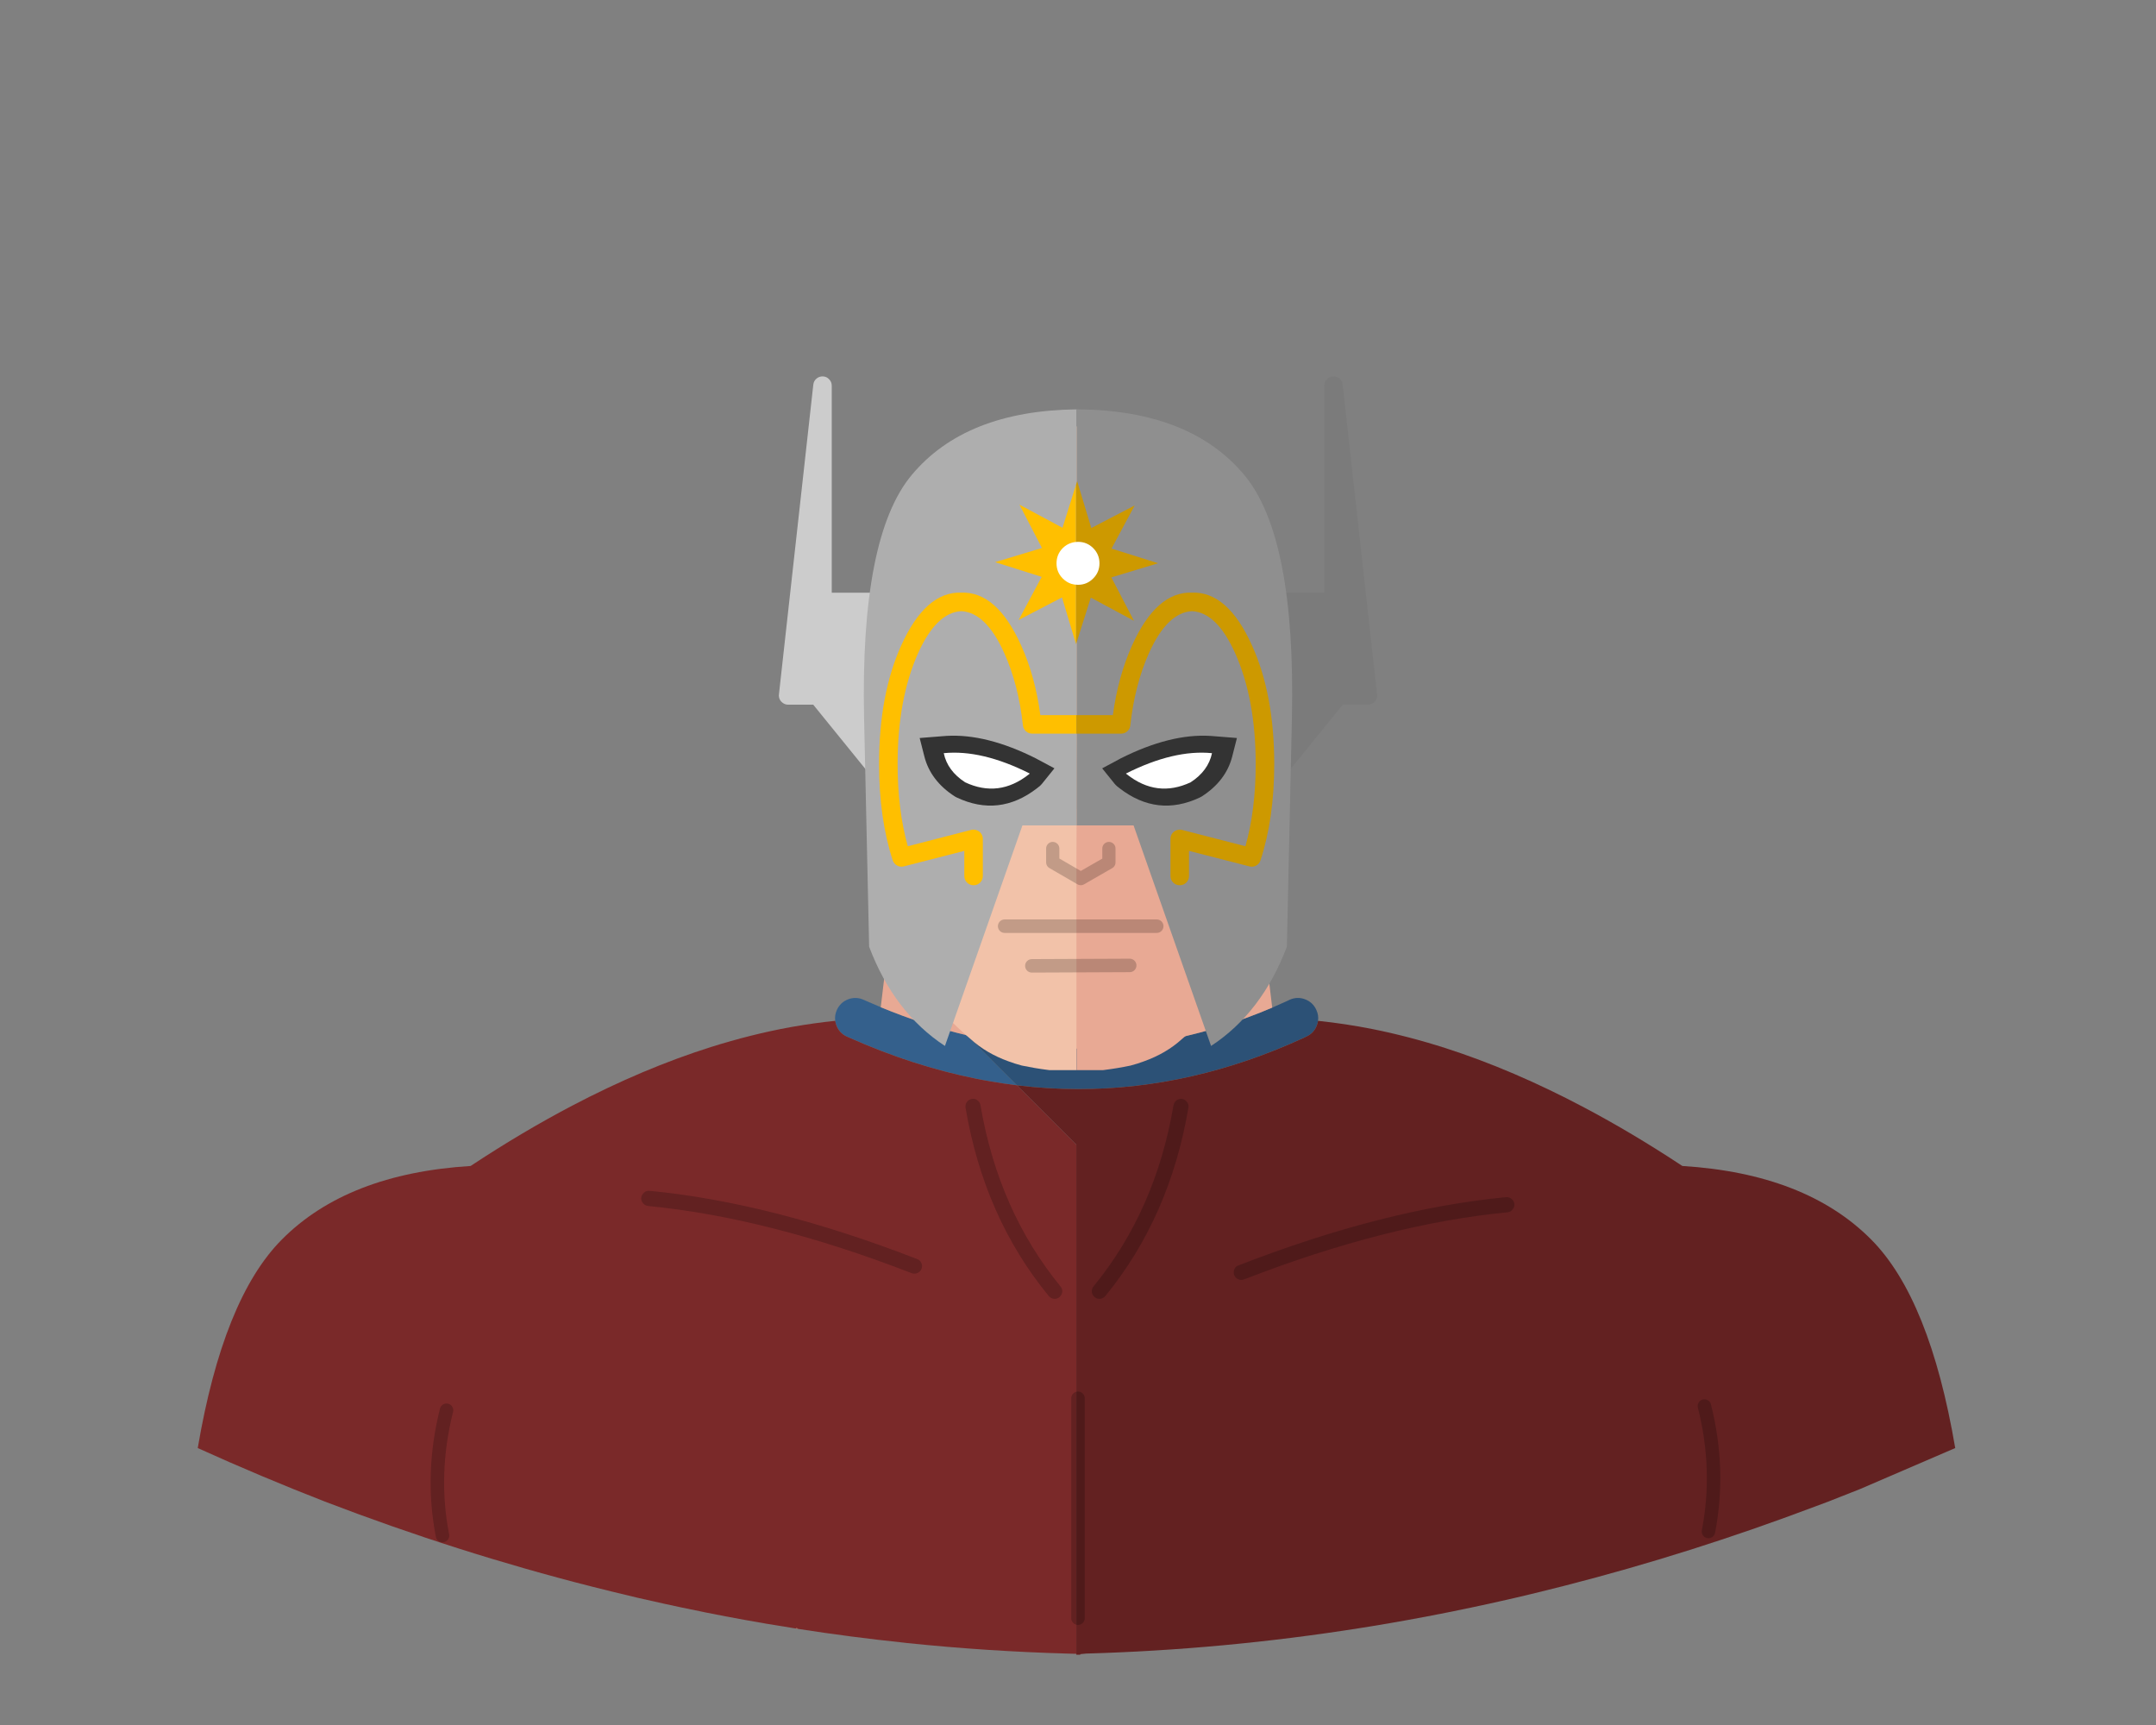 
<svg xmlns="http://www.w3.org/2000/svg" version="1.1" xmlns:xlink="http://www.w3.org/1999/xlink" preserveAspectRatio="none" x="0px" y="0px" width="1280px" height="1024px" viewBox="0 0 1280 1024">
<rect x="0" y="0" width="1280" height="1024" fill="#808080" stroke="none"/>
<defs>
<g id="Layer10_0_FILL">
<path fill="#34608C" stroke="none" d="
M 512.75 593.5
Q 508.213 591.468 503.55 593.2 498.938 594.976 496.85 599.5 495.411 602.726 495.85 606 496.067 607.335 496.55 608.65 498.327 613.31 502.8 615.35 503.542 615.7 504.3 616
L 504.05 615.9
Q 541.878 632.773 579.35 640.3
L 579.3 640.3
Q 583.375 641.142 587.45 641.8
L 587.35 641.8
Q 595.549 643.261 603.7 644.25
L 574 614.55
Q 548.545 608.522 522.9 597.9 518.392 596.025 513.85 594 513.702 593.946 513.55 593.85 513.158 593.7 512.75 593.5 Z"/>

<path fill="#2C5176" stroke="none" d="
M 774.8 593.2
Q 770.187 591.468 765.6 593.5 765.055 593.787 764.5 594.05 759.913 596.174 755.3 598.15 698.098 622.49 640 622.45 615.84 622.416 591.5 618.15
L 591.45 618.15
Q 587.825 617.558 584.2 616.8
L 584.1 616.75
Q 579.069 615.756 574 614.55
L 603.7 644.25
Q 621.891 646.469 640 646.5 707.859 646.584 774.55 615.85 774.73 615.759 774.9 615.65 775.235 615.525 775.55 615.35 780.073 613.31 781.8 608.65 782.331 607.341 782.5 606 782.991 602.731 781.5 599.5 779.462 594.976 774.8 593.2 Z"/>

<path fill="#E8A994" stroke="none" d="
M 743.2 486.1
L 742.3 479.25 638.2 480.15 535.9 479.25 535.05 486.1 536.25 486.1 522.9 597.9
Q 548.545 608.522 574 614.55 579.069 615.756 584.1 616.75
L 584.2 616.8
Q 587.825 617.558 591.45 618.15
L 591.5 618.15
Q 615.84 622.416 640 622.45 698.098 622.49 755.3 598.15
L 741.9 486.1 743.2 486.1 Z"/>

<path fill="#632121" stroke="none" d="
M 782.5 606
Q 782.331 607.341 781.8 608.65 780.073 613.31 775.55 615.35 775.235 615.525 774.9 615.65 774.73 615.759 774.55 615.85 707.859 646.584 640 646.5 621.891 646.469 603.7 644.25
L 639 679.55 639 981.75 639 982.25 639.75 982.3
Q 639.9 982.3 640 982.3 640.7 982.3 641.35 982.3
L 641.35 981.95 644.75 981.6
Q 726.416 979.286 807.55 966.45 811.138 965.886 814.7 965.3 825.154 963.588 835.6 961.7 847.434 959.562 859.25 957.2 879.534 953.151 899.8 948.45 909.029 946.308 918.25 944 923.641 942.7 929 941.3 1003.387 922.29 1077.35 894.4 1081.318 892.956 1085.25 891.45 1094.7 887.763 1104.15 884
L 1160.8 859.6
Q 1145.7 770.85 1110.95 735.85 1072.1 696.7 998.8 692.15 969.296 672.655 940.65 657.5 898.594 635.209 858.4 622.25 836.263 615.152 814.7 610.85 798.449 607.644 782.5 606 Z"/>

<path fill="#7A2929" stroke="none" d="
M 279.4 692.15
Q 206.15 696.7 167.3 735.85 132.5 770.85 117.4 859.6 155.168 876.699 192.95 891.4 271.876 921.652 351.25 941.8 357.071 943.308 362.9 944.7 370.67 946.642 378.45 948.45 386.12 950.235 393.8 951.9 404.598 954.298 415.4 956.45 417.178 956.846 418.95 957.2 430.77 959.56 442.6 961.7 455.787 964.086 469 966.15 469.85 966.312 470.7 966.45 471.587 966.587 472.45 966.7
L 473 966.35 473.85 966.95
Q 505.131 971.823 536.45 975.1 537.527 975.236 538.55 975.35 585.998 980.266 633.55 981.6 636.287 981.685 639 981.75
L 639 679.55 603.7 644.25
Q 595.549 643.261 587.35 641.8
L 587.45 641.8
Q 583.375 641.142 579.3 640.3
L 579.35 640.3
Q 541.878 632.773 504.05 615.9
L 504.3 616
Q 503.542 615.7 502.8 615.35 498.327 613.31 496.55 608.65 496.067 607.335 495.85 606 483.391 607.269 470.7 609.5 469.85 609.67 469 609.8 445.857 614.038 422.05 621.55 381.773 634.269 339.6 656.4 309.968 671.952 279.4 692.15 Z"/>

<path fill="#CF4835" stroke="none" d="
M 473 966.35
L 472.45 966.7
Q 472.959 966.808 473.45 966.85 473.648 966.919 473.85 966.95
L 473 966.35 Z"/>
</g>

<g id="Layer9_0_FILL">
<path fill="#000000" fill-opacity="0.2" stroke="none" d="
M 574 654.25
Q 572.95 655.65 573.25 657.6 584.25 722.6 622.65 769.35 623.85 770.8 625.7 771 627.55 771.2 629 770 630.35 768.8 630.65 766.95 630.8 765.05 629.6 763.65 592.75 718.6 582.1 656.1 581.8 654.25 580.25 653.15 578.8 652.05 576.95 652.35 575.05 652.7 574 654.25
M 382.35 707.95
Q 380.95 709.2 380.7 711 380.55 712.8 381.8 714.3 383 715.7 384.8 715.9 456.3 722.85 541.3 755.8 543 756.4 544.7 755.7 546.4 754.9 547.1 753.2 547.8 751.4 547 749.75 546.25 748.1 544.6 747.45 458.2 713.9 385.65 706.9 383.8 706.7 382.35 707.95
M 735.3 751.15
Q 733.45 751.75 732.85 753.45 732.1 755.2 732.75 756.95 733.4 758.65 735.1 759.4 736.8 760.15 738.55 759.5 823.5 726.55 895.05 719.65 896.85 719.45 898 718 899.25 716.55 899.1 714.75 898.85 712.85 897.4 711.7 896 710.5 894.2 710.65 821.6 717.6 735.3 751.15
M 698.55 653.15
Q 697.05 654.25 696.7 656.1 686.1 718.6 649.2 763.65 648.05 765.05 648.2 766.95 648.45 768.8 649.9 770 651.25 771.2 653.2 771 655 770.8 656.25 769.35 694.5 722.6 705.55 657.6 705.9 655.65 704.75 654.25 703.7 652.7 701.9 652.35 700.1 652.05 698.55 653.15 Z"/>
</g>

<g id="Layer8_0_FILL">
<path fill="#7B7B7B" stroke="none" d="
M 795.25 224.75
Q 793.6 223.35 791.4 223.45 789.2 223.55 787.7 225.2 786.2 226.75 786.2 228.95
L 786.2 351.85 758.1 351.85
Q 755.8 351.85 754.2 353.45 752.6 355.05 752.6 357.35
L 752.6 457.75
Q 752.6 459.5 753.6 460.95 754.6 462.35 756.25 462.95 757.9 463.5 759.6 463.05 761.25 462.55 762.35 461.25
L 797.2 418.3 812.1 418.3
Q 813.7 418.3 815 417.45 816.35 416.6 817.05 415.2 817.75 413.75 817.55 412.2
L 797.15 228.35
Q 796.9 226.15 795.25 224.75 Z"/>

<path fill="#CCCCCC" stroke="none" d="
M 484.75 224.75
Q 483.1 226.15 482.85 228.35
L 462.45 412.2
Q 462.25 413.75 462.95 415.2 463.65 416.6 465 417.45 466.3 418.3 467.9 418.3
L 482.8 418.3 517.65 461.25
Q 518.75 462.55 520.4 463.05 522.1 463.5 523.75 462.95 525.4 462.35 526.4 460.95 527.4 459.5 527.4 457.75
L 527.4 357.35
Q 527.4 355.05 525.8 353.45 524.2 351.85 521.9 351.85
L 493.8 351.85 493.8 228.95
Q 493.8 226.75 492.3 225.2 490.8 223.55 488.6 223.45 486.4 223.35 484.75 224.75 Z"/>
</g>

<g id="Layer7_0_FILL">
<path fill="#F2C2A9" stroke="none" d="
M 639 253.15
Q 638.4 253.1 637.9 253.1 505.05 248.95 520.6 438.15
L 531.85 545.85
Q 534.85 570.85 541.55 579.6 548.8 589.45 557.2 598.45
L 557.2 598.5
Q 559.7 601.2 562.35 603.9 563.268 604.829 564.2 605.75 564.599 606.136 565 606.5 568.102 609.566 571.35 612.5 573.7 614.7 576.3 616.85 585.5 625.25 598.65 630 602.5 631.45 606.7 632.55 614.35 634.15 621.85 635.1 622.5 635.2 623 635.25
L 639.2 635.25 639.2 510.55 640.25 253.1
Q 639.628 253.127 639 253.15 Z"/>

<path fill="#E8A994" stroke="none" d="
M 736.4 579.6
Q 743.1 570.85 746 545.85
L 757.3 438.15
Q 772.877 249.04 640.25 253.1
L 639.2 510.55 639.2 635.25 654.9 635.25
Q 655.45 635.2 656 635.1 663.6 634.15 671.2 632.55 675.4 631.45 679.25 630 692.45 625.25 701.65 616.85 704.25 614.7 706.6 612.5 711.2 608.3 715.6 603.9 715.725 603.77 715.85 603.65 716.251 603.222 716.65 602.8 718.716 600.654 720.75 598.5
L 720.75 598.45
Q 729.15 589.45 736.4 579.6 Z"/>
</g>

<g id="Layer6_0_FILL">
<path fill="#AEAEAE" stroke="none" d="
M 639.2 243
Q 573.099 243.82 541.25 282 510.695 318.652 513 426.25
L 516 562
Q 530.793 601.084 561 620.9
L 607 490 639.2 490 639.2 243 Z"/>

<path fill="#8F8F8F" stroke="none" d="
M 764 562
L 767 426.25
Q 769.3 318.65 738.75 282 706.7 243.6 640 243 639.599 243.004 639.2 243
L 639.2 490 673 490 719 620.9
Q 749.2 601.1 764 562 Z"/>
</g>

<g id="Layer5_0_FILL">
<path fill="#FFFFFF" stroke="none" d="
M 611.4 460.15
Q 611.186 460.324 610.95 460.5 611.035 460.482 611.1 460.45 611.25 460.35 611.4 460.15 Z"/>
</g>

<g id="Layer4_0_FILL">
<path fill="#333333" stroke="none" d="
M 617.1 466.8
Q 617.6 466.4 618 465.95 618.4 465.55 618.75 465.1
L 626 456.1 616 450.75
Q 615.55 450.5 615.1 450.25 585.55 435.4 561.8 436.85 560.5 436.9 559.2 437.05
L 546 438.1 548.8 449.1
Q 552.5 463.5 566.8 472.75 567.4 473.1 568 473.4 593.2 485.3 615.7 467.9 615.95 467.65 616.25 467.45 616.45 467.3 616.7 467.1 616.85 466.95 617.1 466.8
M 731.55 449.1
L 734.35 438.1 721.15 437.05
Q 719.85 436.9 718.55 436.85 694.8 435.4 665.25 450.25 664.8 450.5 664.35 450.75
L 654.35 456.1 661.6 465.1
Q 661.95 465.55 662.35 465.95 662.75 466.4 663.25 466.8 663.5 466.95 663.65 467.1 663.9 467.3 664.1 467.45 664.4 467.65 664.65 467.9 687.15 485.3 712.35 473.4 712.95 473.1 713.55 472.75 727.85 463.5 731.55 449.1 Z"/>
</g>

<g id="Layer3_0_FILL">
<path fill="#FFFFFF" stroke="none" d="
M 668.95 459.55
Q 669 459.6 669 459.65 686.85 473.75 706.85 464.4 717.35 457.6 719.55 447.1 697 444.85 668.45 459.2 668.65 459.35 668.85 459.55 668.9 459.55 668.95 459.55
M 611 459.55
Q 611.2 459.35 611.4 459.2 582.85 444.85 560.3 447.1 562.5 457.6 573 464.4 593 473.75 610.85 459.65 610.85 459.6 610.9 459.55 610.95 459.55 611 459.55 Z"/>
</g>

<g id="Layer1_0_FILL">
<path fill="#FFBF00" stroke="none" d="
M 630.5 354.65
L 638.85 382.4 638.85 287.7 630.8 313.3 605.25 299.6 618.6 325.3 590.8 333.7 618.45 342.45 604.75 368.05 630.5 354.65
M 570.7 362.8
Q 585.415 363.533 596.25 387.75 604.677 406.482 607.3 430.6 607.553 432.684 609.1 434.1 610.703 435.505 612.8 435.5
L 639.05 435.5 639.05 424.5 617.65 424.5
Q 614.556 401.495 606.3 383.25 591.877 351.049 570.7 351.8 549.528 351.053 535 383.25 521.896 412.376 521.9 453.55 521.903 485.812 530 510.7 530.694 512.77 532.6 513.8 534.522 514.874 536.6 514.3
L 572.5 505.1 572.5 520
Q 572.495 522.284 574.1 523.9 575.716 525.505 578 525.5 580.284 525.505 581.9 523.9 583.505 522.284 583.5 520
L 583.5 498
Q 583.505 496.289 582.5 494.85 581.532 493.457 579.9 492.85 578.276 492.244 576.6 492.65
L 538.95 502.35
Q 532.897 480.737 532.9 453.55 532.903 415.024 545.05 387.75 555.98 363.529 570.7 362.8 Z"/>

<path fill="#CD9900" stroke="none" d="
M 659.9 325.65
L 673.65 300.05 647.9 313.45 639.5 285.65 638.85 287.7 638.85 382.4 647.6 354.75 673.2 368.5 659.8 342.75 687.55 334.35 659.9 325.65
M 707.7 351.8
Q 686.523 351.049 672.05 383.25 663.844 401.495 660.7 424.5
L 639.25 424.5
Q 639.236 424.5 639.2 424.5
L 639.05 424.5 639.05 435.5 665.6 435.5
Q 667.697 435.505 669.25 434.1 670.847 432.684 671.05 430.6 673.723 406.482 682.1 387.75 692.985 363.533 707.7 362.8 722.42 363.529 733.3 387.75 745.496 415.024 745.5 453.55 745.503 480.737 739.4 502.35
L 701.75 492.65
Q 700.123 492.244 698.5 492.85 696.868 493.457 695.85 494.85 694.895 496.289 694.9 498
L 694.9 520
Q 694.895 522.284 696.5 523.9 698.116 525.505 700.4 525.5 702.684 525.505 704.3 523.9 705.905 522.284 705.9 520
L 705.9 505.1 741.75 514.3
Q 743.879 514.875 745.8 513.8 747.706 512.77 748.35 510.7 756.497 485.812 756.5 453.55 756.503 412.376 743.35 383.25 728.872 351.053 707.7 351.8 Z"/>
</g>

<g id="Layer0_0_FILL">
<path fill="#FFFFFF" stroke="none" d="
M 652.75 334.4
Q 652.75 329.1 649 325.35 645.3 321.65 640 321.65 637.95 321.65 636.1 322.25 633.25 323.1 630.95 325.35 627.25 329.1 627.25 334.4 627.25 339.7 630.95 343.4 633.25 345.7 636.1 346.6 637.95 347.15 640 347.15 645.3 347.15 649 343.4 652.75 339.7 652.75 334.4 Z"/>
</g>

<path id="Layer9_0_1_STROKES" stroke="#000000" stroke-opacity="0.2" stroke-width="8" stroke-linejoin="round" stroke-linecap="round" fill="none" d="
M 640 830.05
L 640 960.6
M 265.1 837.15
Q 255.6 875 262.7 911.55
M 1011.9 834.65
Q 1021.4 872.45 1014.3 909.15"/>

<path id="Layer2_0_1_STROKES" stroke="#000000" stroke-opacity="0.2" stroke-width="7.85" stroke-linejoin="round" stroke-linecap="round" fill="none" d="
M 658.35 503.7
L 658.35 511.95 641.65 521.55 625 511.9 625 503.7"/>

<path id="Layer2_0_2_STROKES" stroke="#000000" stroke-opacity="0.2" stroke-width="8" stroke-linejoin="round" stroke-linecap="round" fill="none" d="
M 670.7 573.1
L 612.6 573.35
M 686.75 549.8
L 596.45 549.8"/>
</defs>

<g transform="matrix( 1, 0, 0, 1, 0,0) ">
<use xlink:href="#Layer10_0_FILL"/>
</g>

<g transform="matrix( 1, 0, 0, 1, 0,0) ">
<use xlink:href="#Layer9_0_FILL"/>

<use xlink:href="#Layer9_0_1_STROKES"/>
</g>

<g transform="matrix( 1, 0, 0, 1, 0,0) ">
<use xlink:href="#Layer8_0_FILL"/>
</g>

<g transform="matrix( 1, 0, 0, 1, 0,0) ">
<use xlink:href="#Layer7_0_FILL"/>
</g>

<g transform="matrix( 1, 0, 0, 1, 0,0) ">
<use xlink:href="#Layer6_0_FILL"/>
</g>

<g transform="matrix( 1, 0, 0, 1, 0,0) ">
<use xlink:href="#Layer5_0_FILL"/>
</g>

<g transform="matrix( 1, 0, 0, 1, 0,0) ">
<use xlink:href="#Layer4_0_FILL"/>
</g>

<g transform="matrix( 1, 0, 0, 1, 0,0) ">
<use xlink:href="#Layer3_0_FILL"/>
</g>

<g transform="matrix( 1, 0, 0, 1, 0,0) ">
<use xlink:href="#Layer2_0_1_STROKES"/>

<use xlink:href="#Layer2_0_2_STROKES"/>
</g>

<g transform="matrix( 1, 0, 0, 1, 0,0) ">
<use xlink:href="#Layer1_0_FILL"/>
</g>

<g transform="matrix( 1, 0, 0, 1, 0,0) ">
<use xlink:href="#Layer0_0_FILL"/>
</g>
</svg>
